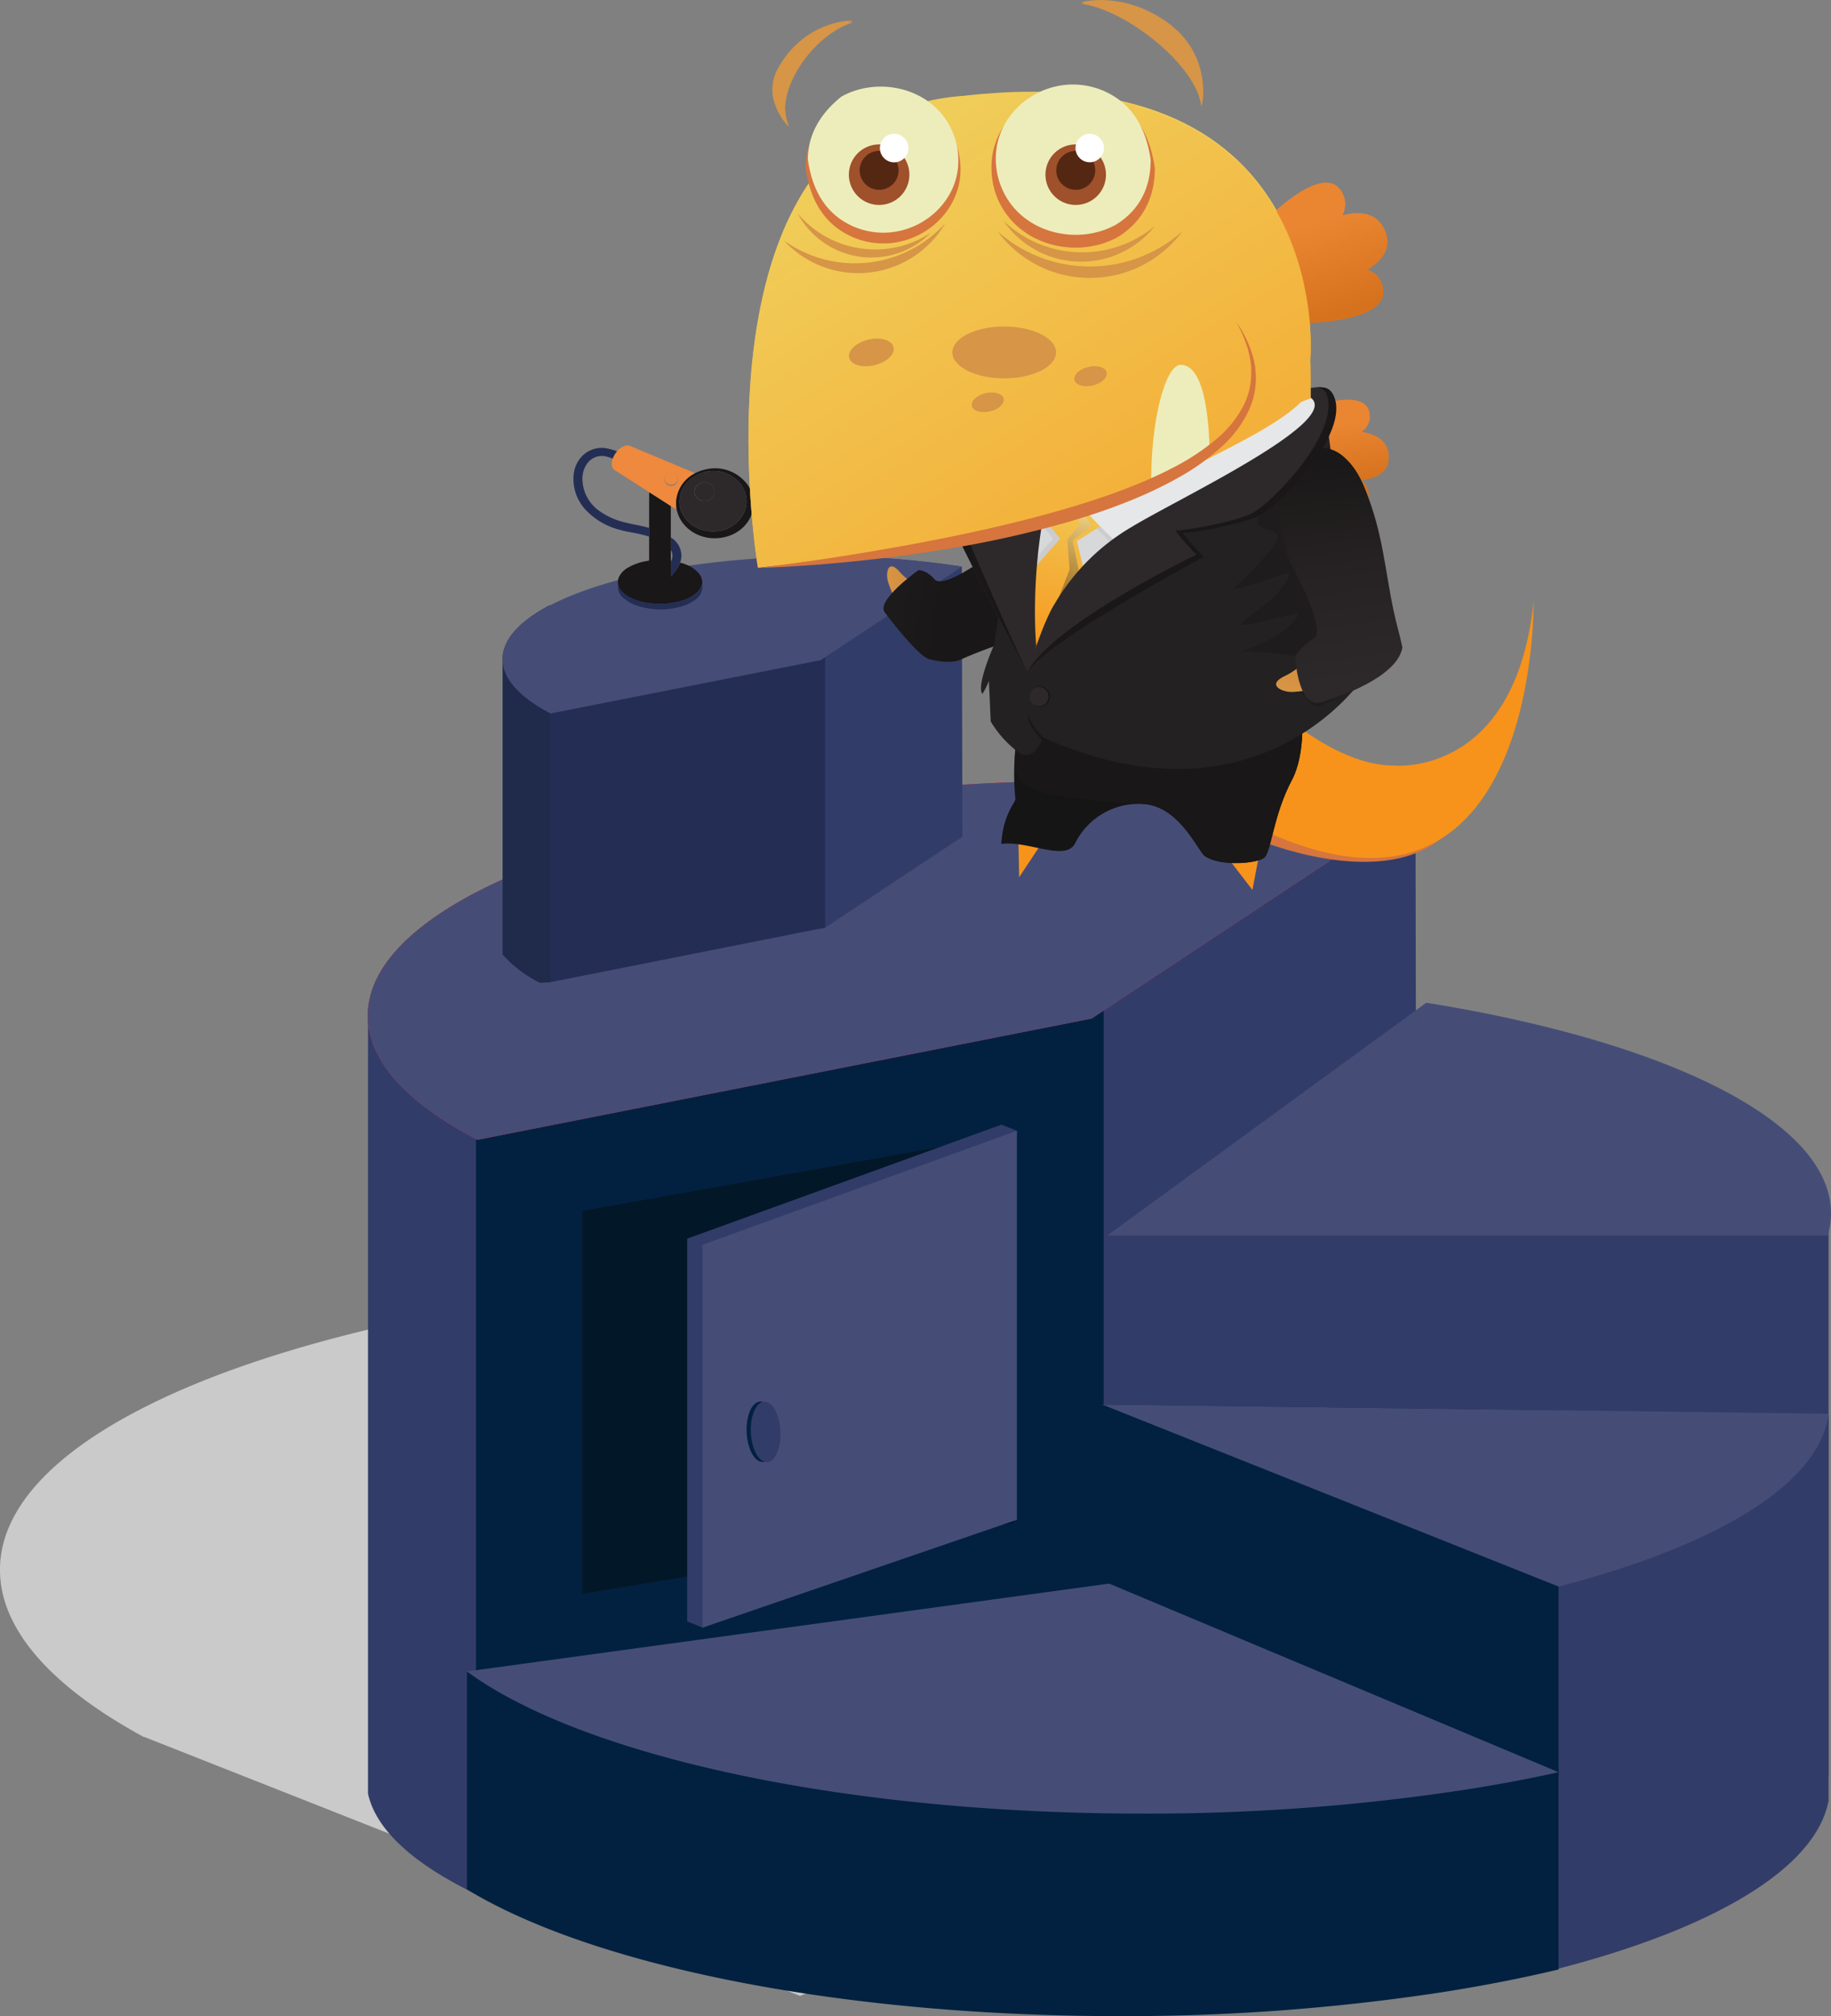 <svg xmlns="http://www.w3.org/2000/svg" xmlns:xlink="http://www.w3.org/1999/xlink" viewBox="0 0 499.88 550.31"><rect x="0" y="0" width="499.88" height="550.31" fill="#808080" stroke="none"/><defs><style>.cls-1{isolation:isolate;}.cls-2{fill:#cacaca;}.cls-3{fill:#323c68;}.cls-4{fill:#022140;}.cls-5{fill:#f5111a;}.cls-6{fill:#454d77;}.cls-7{fill:#021728;}.cls-8{fill:#242e54;}.cls-9{fill:#202b4c;}.cls-10,.cls-25{fill:#191717;}.cls-11{fill:#ee893e;}.cls-12{fill:#2d292a;}.cls-13{fill:url(#linear-gradient);}.cls-14{fill:url(#linear-gradient-2);}.cls-15{fill:url(#linear-gradient-3);}.cls-16{fill:#d6753e;}.cls-17{fill:url(#linear-gradient-4);}.cls-18{fill:url(#linear-gradient-5);}.cls-19,.cls-25{opacity:0.05;}.cls-19,.cls-25,.cls-32{mix-blend-mode:screen;}.cls-19{fill:url(#linear-gradient-6);}.cls-20{fill:#161515;}.cls-21{fill:#232121;}.cls-22{fill:#ededbb;}.cls-23{fill:#d69547;}.cls-24{opacity:0.5;}.cls-26{fill:url(#linear-gradient-7);}.cls-27{fill:url(#linear-gradient-8);}.cls-28{fill:#d7d8da;}.cls-29{fill:#ccc;}.cls-30{fill:#e6e7e8;}.cls-31{fill:url(#linear-gradient-9);}.cls-32{opacity:0.35;fill:url(#linear-gradient-10);}.cls-33{fill:url(#linear-gradient-11);}.cls-34{fill:url(#linear-gradient-12);}.cls-35{fill:#9e512b;}.cls-36{fill:#542713;}.cls-37{fill:#fff;}</style><linearGradient id="linear-gradient" x1="-9097.96" y1="160.33" x2="-9062.33" y2="160.33" gradientTransform="translate(9340.15)" gradientUnits="userSpaceOnUse"><stop offset="0" stop-color="#d69547"/><stop offset="1" stop-color="#cc6806"/></linearGradient><linearGradient id="linear-gradient-2" x1="-10062.77" y1="115.82" x2="-10060.41" y2="132.33" gradientTransform="translate(10427.42)" gradientUnits="userSpaceOnUse"><stop offset="0" stop-color="#ea8632"/><stop offset="1" stop-color="#d6721e"/></linearGradient><linearGradient id="linear-gradient-3" x1="-10066.93" y1="59.77" x2="-10058.67" y2="83.95" xlink:href="#linear-gradient-2"/><linearGradient id="linear-gradient-4" x1="-10138.6" y1="77.2" x2="-10111.08" y2="171.56" gradientTransform="translate(10427.42)" gradientUnits="userSpaceOnUse"><stop offset="0" stop-color="#f0cd59"/><stop offset="1" stop-color="#f7931a"/></linearGradient><linearGradient id="linear-gradient-5" x1="3084.11" y1="10132.51" x2="3103.34" y2="10192.82" gradientTransform="matrix(-0.17, -0.99, -0.99, 0.17, 10810.56, 1511.43)" gradientUnits="userSpaceOnUse"><stop offset="0" stop-color="#191717"/><stop offset="0.19" stop-color="#1c1a1a"/><stop offset="1" stop-color="#232121"/></linearGradient><linearGradient id="linear-gradient-6" x1="-147.71" y1="10565.02" x2="-127.77" y2="10540.65" gradientTransform="matrix(0.18, -0.98, -0.98, -0.18, 10681.04, 1975.28)" gradientUnits="userSpaceOnUse"><stop offset="0"/><stop offset="0.37" stop-color="#020202"/><stop offset="0.51" stop-color="#090909"/><stop offset="0.6" stop-color="#141414"/><stop offset="0.68" stop-color="#252525"/><stop offset="0.75" stop-color="#3b3b3b"/><stop offset="0.8" stop-color="#575757"/><stop offset="0.86" stop-color="#777"/><stop offset="0.91" stop-color="#9d9d9d"/><stop offset="0.95" stop-color="#c8c8c8"/><stop offset="0.99" stop-color="#f6f6f6"/><stop offset="1" stop-color="#fff"/></linearGradient><linearGradient id="linear-gradient-7" x1="-2384.85" y1="-9881.9" x2="-2336.49" y2="-9881.9" gradientTransform="translate(10518.67 572.65) rotate(-74.28)" xlink:href="#linear-gradient"/><linearGradient id="linear-gradient-8" x1="9373.78" y1="123.91" x2="9365.96" y2="186.19" gradientTransform="matrix(-1, 0, 0, 1, 9735.2, 0)" gradientUnits="userSpaceOnUse"><stop offset="0" stop-color="#191717"/><stop offset="0.5" stop-color="#262223"/><stop offset="1" stop-color="#2d292a"/></linearGradient><linearGradient id="linear-gradient-9" x1="9451.61" y1="180.65" x2="9440.53" y2="132.32" gradientTransform="matrix(-1, 0, 0, 1, 9735.2, 0)" gradientUnits="userSpaceOnUse"><stop offset="0" stop-color="#f7931a"/><stop offset="1" stop-color="#f0cd59"/></linearGradient><linearGradient id="linear-gradient-10" x1="9438.7" y1="138.06" x2="9447.97" y2="167.12" gradientTransform="matrix(-1, 0, 0, 1, 9735.2, 0)" gradientUnits="userSpaceOnUse"><stop offset="0" stop-color="#fff"/><stop offset="0.04" stop-color="#f1f1f1"/><stop offset="0.25" stop-color="#a9a9a9"/><stop offset="0.45" stop-color="#6d6d6d"/><stop offset="0.63" stop-color="#3e3e3e"/><stop offset="0.78" stop-color="#1c1c1c"/><stop offset="0.91" stop-color="#070707"/><stop offset="1"/></linearGradient><linearGradient id="linear-gradient-11" x1="-10066.93" y1="60.19" x2="-10058.68" y2="84.37" xlink:href="#linear-gradient-2"/><linearGradient id="linear-gradient-12" x1="9370.73" y1="246.97" x2="9497.99" y2="40.71" xlink:href="#linear-gradient-9"/></defs><title>Top Advertisers Reflected Update</title><g class="cls-1"><g id="Layer_2" data-name="Layer 2"><g id="Layer_1-2" data-name="Layer 1"><path class="cls-2" d="M0,427.91c-.33,16.58,13.92,32.36,38.88,46a2.13,2.13,0,0,0,.4.2l.14,0,179,70.66L316,505.94S242,353.81,223.22,354.87c-3.87.22-23.69-6.26-27.49-6l-3.82.29c-3.27.24-6.53.52-9.75.81C166,351.44,150.59,353.4,136,355.8c-38.55,6.35-71.17,15.78-94.78,27.41l-.55.28C15.19,396.13.33,411.34,0,427.91Z"/><path class="cls-3" d="M297.11,213.12l.57,324.27v4.26c.65,0,1.75-4.25,2.41-4.25A566.54,566.54,0,0,0,387,531l-.56-311.43a568,568,0,0,0-86.94-6.42Z"/><path class="cls-4" d="M122,309.57l1.56,198.48c2.86,1.88,5.84,6.05,9.23,7.81,34.76,18.12,97.71,21.6,168.52,21.81V220.43C282.54,219,122,309.57,122,309.57Z"/><path class="cls-3" d="M100.47,277.11V489.59c2.19,10,12.69,19.35,29.48,27.41V243.59C111.26,253.33,100.47,264.81,100.47,277.11Z"/><path class="cls-5" d="M100.4,277.27c0,12.35,10.84,23.9,29.63,33.69a2.09,2.09,0,0,0,.3.14h.1L297.11,278.2l.45-.09.49-.1,32.06-21.21,13-8.6,43.33-28.66a567.9,567.9,0,0,0-86.93-6.43c-.81,0-1.61,0-2.42,0-15,.05-29.53.63-43.53,1.7q-4.32.33-8.56.72l-2.84.27q-3.65.35-7.25.75c-12,1.32-23.46,3-34.3,5-28.62,5.28-52.78,12.79-70.2,21.79l-.4.22C111.24,253.38,100.4,264.92,100.4,277.27Z"/><path class="cls-6" d="M100.4,277.27c0,12.35,10.84,23.9,29.63,33.69a2.09,2.09,0,0,0,.3.14h.1L297.11,278.2l.45-.09.49-.1,32.06-21.21,13-8.6,43.33-28.66a567.9,567.9,0,0,0-86.93-6.43c-.81,0-1.61,0-2.42,0-15,.05-29.53.63-43.53,1.7q-4.32.33-8.56.72l-2.84.27q-3.65.35-7.25.75c-12,1.32-23.46,3-34.3,5-28.62,5.28-52.78,12.79-70.2,21.79l-.4.22C111.24,253.38,100.4,264.92,100.4,277.27Z"/><rect class="cls-3" x="302.3" y="336.22" width="196.91" height="148.65"/><path class="cls-6" d="M302.3,337.24l196.69,0a21.06,21.06,0,0,0,.89-6.08c0-25.16-45-46.94-110.42-57.45l-.26.12Z"/><polygon class="cls-4" points="425.52 384.95 425.52 433.05 425.52 537.32 425.52 537.38 300.88 540.87 300.88 383.52 300.88 383.35 425.52 384.95"/><polygon class="cls-6" points="300.89 383.36 425.52 433.05 455.9 440.26 496.63 408.05 499.14 393.93 499.21 385.89 300.89 383.36"/><path class="cls-3" d="M425.53,433.05V537.32c42.21-10.9,70.23-27.29,73.68-45.81V385.89c-2.1,17.7-26.61,33.54-64.65,44.67C431.63,431.41,428.61,432.25,425.53,433.05Z"/><polygon class="cls-6" points="127.48 456.22 139.17 496.52 300.54 516.3 425.52 483.74 425.49 483.72 302.79 432.24 127.48 456.22"/><path class="cls-4" d="M127.48,456.22V515.7c2.13,1.3,4.37,2.57,6.75,3.8,35.08,18.28,97.56,30.53,169,30.8h2.44a573.7,573.7,0,0,0,87.91-6.5c11.28-1.77,22-3.86,31.95-6.24V483.72q-12.21,2.7-25.66,4.8a573.7,573.7,0,0,1-87.91,6.5h-2.44c-71.41-.27-133.89-12.51-169-30.8a106.84,106.84,0,0,1-9.48-5.52C129.8,457.88,128.62,457.05,127.48,456.22Z"/><polygon class="cls-7" points="159.01 435.01 276.78 415.66 276.78 309.49 159.01 330.52 159.01 435.01"/><polygon class="cls-3" points="187.61 442.58 191.82 444.26 273.41 413.14 277.62 308.65 273.41 306.97 187.61 338.09 187.61 442.58"/><polygon class="cls-6" points="191.82 444.26 277.62 414.82 277.62 308.65 191.82 339.77 191.82 444.26"/><ellipse class="cls-4" cx="207.88" cy="390.81" rx="4.05" ry="8.26" transform="translate(-18.17 10.22) rotate(-2.7)"/><ellipse class="cls-3" cx="209.03" cy="390.84" rx="4.05" ry="8.26" transform="translate(-18.17 10.28) rotate(-2.7)"/><path class="cls-3" d="M223.46,151.78v3.44l.14,68.31,0,30.08.94-.19.19,0,.23,0,.27-.18,14.46-9.57,6-4,17.05-11.27v-2.31l-.15-71.45a249.4,249.4,0,0,0-38.13-2.82Z"/><path class="cls-8" d="M147.31,268.22l-.19-30.32-.44-43.83,3.52-2c13.47-7.52,61.55-34.11,73.27-36.87a6.28,6.28,0,0,1,1.82-.23v98.17l-.27.18-.23,0-.19,0-.94.19L150.2,268.1Z"/><path class="cls-9" d="M147.31,268.22a33.45,33.45,0,0,1-10.1-7.68V179.91c0-5.42,4.76-10.48,13-14.77v103Z"/><path class="cls-6" d="M137.21,179.91c0,5.41,4.76,10.47,13,14.77l.13.06h0l73.08-14.42.2,0,.21,0,14.06-9.3,5.7-3.77,19-12.56a247.87,247.87,0,0,0-38.11-2.82h-1.06c-6.56,0-13,.27-19.08.74-1.27.1-2.52.2-3.76.32l-1.24.11-3.18.33c-5.26.58-10.29,1.32-15,2.2-12.55,2.32-23.14,5.61-30.78,9.56l-.17.09C142,169.43,137.21,174.49,137.21,179.91Z"/><path class="cls-10" d="M168.71,159.31a3.67,3.67,0,0,1,.25-1.76,5.86,5.86,0,0,1,2.59-2.67,15.06,15.06,0,0,1,5.35-1.8c.19,0,.32-.08.32-.29q0-3.15,0-6.31s0,0,0-.08v-2.35c0-.13,0-.26,0-.39v-8.85a.73.73,0,0,1,.06-.41c.11,0,.18.07.25.12,1.09.69,2.19,1.38,3.27,2.09.78.51,1.59,1,2.34,1.52v8.65c0,1.11,0,2.23,0,3.34v2.58a1,1,0,0,0,.06.41c-.11,1.39,0,2.78-.05,4.25a11.33,11.33,0,0,0,1-1.12,10.44,10.44,0,0,0,1.53-2.64,5.31,5.31,0,0,1,1.42.43,8.31,8.31,0,0,1,3.93,2.79,3.83,3.83,0,0,1,.68,2.63c-.06,0-.09,0-.11.09a4.3,4.3,0,0,1-1.48,2.33,11.54,11.54,0,0,1-5,2.37,20.67,20.67,0,0,1-7,.5,17.36,17.36,0,0,1-5.53-1.38,8.3,8.3,0,0,1-3.08-2.21A4.54,4.54,0,0,1,168.71,159.31Z"/><path class="cls-11" d="M183.13,138.13c-.75-.55-1.56-1-2.34-1.52-1.08-.71-2.18-1.4-3.27-2.09-.07-.05-.14-.13-.25-.12s-.17-.15-.26-.21c-3-1.92-6-3.84-9-5.73a2,2,0,0,1-1-1.78,5,5,0,0,1,.27-1.54,8.18,8.18,0,0,1,1.18-2,6.23,6.23,0,0,1,1.31-1.08,3,3,0,0,1,1.9-.45,1.49,1.49,0,0,1,.3.09l15.45,6.45,2.32,1-.26.17a9.3,9.3,0,0,0-4.88,7.75,11.15,11.15,0,0,0,.14,2Zm-1.73-7.53a1.85,1.85,0,1,0,1.86-1.67A1.74,1.74,0,0,0,181.4,130.6Z"/><path class="cls-8" d="M168.44,123.18a8.18,8.18,0,0,0-1.18,2,10.73,10.73,0,0,0-1.35-.46,4.94,4.94,0,0,0-5.9,2.25,6.94,6.94,0,0,0-1,3.66,10.75,10.75,0,0,0,4.38,8.66,19.14,19.14,0,0,0,7,3.24c2.24.6,4.56.9,6.78,1.56v2.35a39.55,39.55,0,0,0-4.13-1c-1.26-.24-2.52-.45-3.74-.8a19.35,19.35,0,0,1-9.14-5.2,12.29,12.29,0,0,1-3.58-9.48,8.71,8.71,0,0,1,1.43-4.34,7.53,7.53,0,0,1,8.38-3.07A12.69,12.69,0,0,1,168.44,123.18Z"/><path class="cls-10" d="M184.72,139.1a11.15,11.15,0,0,1-.14-2,9.3,9.3,0,0,1,4.88-7.75l.26-.17a12.55,12.55,0,0,1,3.37-1.15,11,11,0,0,1,11.32,4.74c3.49,5.79-.24,12.87-7.42,14-5.76.93-11.09-2.5-12.21-7.53Zm9.09-10.49a10.35,10.35,0,0,0-6.06,2.83,7.74,7.74,0,0,0-2.23,5.88c.16,3.87,4,8,9.62,7.72a9.2,9.2,0,0,0,7.34-4,7.21,7.21,0,0,0,1.29-4.66,7.81,7.81,0,0,0-3.25-5.85A9.23,9.23,0,0,0,193.81,128.61Z"/><path class="cls-8" d="M168.71,159.31a4.54,4.54,0,0,0,.88,1.84,8.3,8.3,0,0,0,3.08,2.21,17.36,17.36,0,0,0,5.53,1.38,20.67,20.67,0,0,0,7-.5,11.54,11.54,0,0,0,5-2.37,4.3,4.3,0,0,0,1.48-2.33c0-.06,0-.09.11-.09a4.26,4.26,0,0,0,0,.5,4.26,4.26,0,0,1-2,3.77,12.52,12.52,0,0,1-5.1,2.15,20.52,20.52,0,0,1-10.55-.49,10.27,10.27,0,0,1-3.75-2A4,4,0,0,1,168.7,160C168.71,159.77,168.71,159.54,168.71,159.31Z"/><path class="cls-8" d="M185.7,153.6a10.44,10.44,0,0,1-1.53,2.64,11.33,11.33,0,0,1-1,1.12c0-1.47-.06-2.86.05-4.25a.84.84,0,0,0,.23-.54,3.06,3.06,0,0,0-.29-2.45c0-1.11,0-2.23,0-3.34a.14.14,0,0,1,.14,0,5.94,5.94,0,0,1,2.74,5.09A8.82,8.82,0,0,1,185.7,153.6Z"/><path class="cls-11" d="M181.4,130.6a1.85,1.85,0,0,1,3.69,0,1.85,1.85,0,0,1-3.69,0Z"/><path class="cls-12" d="M185.53,137.32c.15,3.87,4,8,9.61,7.72a9.14,9.14,0,0,0,7.33-4,7.1,7.1,0,0,0,1.3-4.66,7.78,7.78,0,0,0-3.25-5.85,9.27,9.27,0,0,0-6.7-1.93,10.32,10.32,0,0,0-6.08,2.83A7.74,7.74,0,0,0,185.53,137.32Zm4-3.16a2.73,2.73,0,0,1,2.87-2.43,2.67,2.67,0,0,1,2.73,2.66,2.82,2.82,0,0,1-5.6-.23Z"/><path class="cls-12" d="M189.56,134.16a2.82,2.82,0,0,0,5.6.23,2.67,2.67,0,0,0-2.73-2.66A2.73,2.73,0,0,0,189.56,134.16Z"/><path class="cls-13" d="M271.83,144.88s-5.47,19.91-17.79,16.7c0,0-5.25-1.82-8.39-5.46s-3.86.07-3.28,2.4,8.9,27,32.45,13l3-14.37-1.45-7.73Z"/><path class="cls-14" d="M373.63,135.38a4.89,4.89,0,0,0-1.92-4.31c4.27-.51,7.61-2.25,7.44-6.51s-3.38-6-7.46-6.7a4.92,4.92,0,0,0,2.28-4.43c-.35-9-19.37-1.2-19.37-1.2l-.1,7,0,.87-.12,8.1,0,1-.11,6.82S373,144.35,373.63,135.38Z"/><path class="cls-15" d="M377.25,77.35a6,6,0,0,0-4.32-3.83c4.5-2.72,7.33-6.35,5-11s-6.81-5-11.69-3.68a6,6,0,0,0,.3-6.08c-4.92-9.82-22.15,8.45-22.15,8.45L347.78,69l.42,1L352.15,79l.49,1.13L356,87.81S381.08,87.64,377.25,77.35Z"/><path class="cls-16" d="M343.35,229.21s32.38,13.64,49.78-.08L387.8,220l-38-.15c-.39,0-9.41,1.8-9.41,1.8Z"/><path class="cls-17" d="M340.3,176.66l.14,9.3s20.77,23,40.05,23c0,0,33.17,3.47,38.19-44.74,0,0,1.54,97.19-73.67,62.48l-3.09,16.2-19.28-25.07-32.4,3.47-12,18.13-1.9-94.37s-58.78,8.33-69.45,9.51c0,0-20.83-123,56.31-128.43,102.21-11.57,94.5,72.12,94.5,72.12l.74,50.21Z"/><path class="cls-18" d="M253.62,179.91c3.21.88,6.68,1,8.41.22,10.66-4.81,21-7,31.32-12.56,4.57-2.47,9.26-5,12.12-9.82,5.3-8.84-5.33-19-14.66-16.18-8,2.42-7.95,3-15.66,6.22,0,0-16.64,13.52-19.93,10.42,0,0-2.1-2.61-4.48-2.59,0,0-11.62,8.24-9.22,11.5C241.52,167.12,250.4,179,253.62,179.91Z"/><path class="cls-19" d="M268.92,174.2s19.81-7.57,28.2-20.51C300.77,168.42,268.92,174.2,268.92,174.2Z"/><path class="cls-20" d="M352.63,213.06c5.4-10.16,1.76-28.19,1.76-28.19C355,190,319.5,207.5,310,206c-17.79-2.81-39.21-8.58-39.21-8.58l6.42,7a69.77,69.77,0,0,0,0,13.68c.07.85-3.4,4.19-3.84,12.26,7.26-1,17.55,4.95,20.17-.21a19.33,19.33,0,0,1,18.68-10.68c9.85.66,14.9,13,16.74,14.22,4.36,2.94,14.31,2,16.2.43S347.63,222.5,352.63,213.06Z"/><path class="cls-10" d="M352.63,213.06c5.4-10.16,1.76-28.19,1.76-28.19C355,190,319.5,207.5,310,206c-17.79-2.81-39.21-8.58-39.21-8.58s6.92,4.07,6.42,7c-.9,10.91,1.46,13,35,15,9.86.61,14.9,13,16.74,14.22,4.36,2.94,14.31,2,16.2.43S347.63,222.5,352.63,213.06Z"/><path class="cls-21" d="M362.5,116.85l8.94,69.09s-28.47,41.4-86.69,15.34c0,0-2.35,7.36-7,3.83a29,29,0,0,1-7.28-8.21l-.49-11.06a21.48,21.48,0,0,1-1.78,3.57c-1.75-2.36,3.21-13.4,3.21-13.4s2.82-20,4.69-23.95S362.5,116.85,362.5,116.85Z"/><path class="cls-22" d="M330.26,122.55c-.49-17.63-3.86-23.43-7.95-23.43s-8.34,15.17-7.95,33.75Z"/><path class="cls-23" d="M288.32,95.78c0,3.91-6.34,7.08-14.16,7.08S260,99.69,260,95.78s6.33-7.08,14.15-7.08S288.32,91.87,288.32,95.78Z"/><path class="cls-23" d="M244,94.34c.46,1.93-1.89,4.13-5.23,4.93s-6.43-.13-6.88-2.06,1.88-4.13,5.23-4.92S243.49,92.42,244,94.34Z"/><path class="cls-23" d="M302.13,101.23c.33,1.39-1.36,3-3.78,3.56s-4.65-.09-5-1.49,1.36-3,3.78-3.56S301.8,99.84,302.13,101.23Z"/><path class="cls-23" d="M274,108.37c.33,1.38-1.35,2.95-3.74,3.52s-4.59-.09-4.92-1.47,1.35-3,3.74-3.52S273.69,107,274,108.37Z"/><path class="cls-16" d="M290.84,142.28a288.83,288.83,0,0,1-32.19,7.13c-10,1.67-19,2.76-26.64,3.51-15.22,1.49-24.68,1.67-24.68,1.67s9.39-1.09,24.45-3.48c7.52-1.21,16.46-2.74,26.31-4.73s20.63-4.41,31.74-7.61,21.5-6.89,30.3-11.47a62.91,62.91,0,0,0,11.7-7.65,29.91,29.91,0,0,0,7.61-9.23,19.76,19.76,0,0,0,2.15-9.58c0-.37,0-.73,0-1.09s-.09-.7-.14-1a14.58,14.58,0,0,0-.32-2c-.14-.63-.28-1.22-.42-1.79s-.35-1.09-.52-1.59a32.83,32.83,0,0,0-1.92-4.49l-.78-1.52s.31.5.92,1.45a31.17,31.17,0,0,1,2.31,4.35l.66,1.58c.19.57.38,1.17.58,1.8a16.89,16.89,0,0,1,.48,2c.07.36.14.72.22,1.08s.07.76.11,1.14a21,21,0,0,1-1.65,10.42,31.26,31.26,0,0,1-7.61,10.33A61.94,61.94,0,0,1,321.6,130C312.66,135.06,302.1,139,290.84,142.28Z"/><path class="cls-16" d="M294.78,34.36a14.11,14.11,0,0,0-5.91,2.17,16,16,0,0,0-4.25,4.24,33.8,33.8,0,0,0-4.39,9.92c-.87,3.06-1.35,5.63-1.7,7.41s-.55,2.76-.55,2.76,0-1,0-2.82a57.88,57.88,0,0,1,.48-7.73A30.47,30.47,0,0,1,282,39.12a17.68,17.68,0,0,1,4.85-5.47,17,17,0,0,1,11.5-3,12.76,12.76,0,0,1,3.94,1.19,13,13,0,0,1,3.19,2.33,16,16,0,0,1,2.21,2.9A28,28,0,0,1,311,48.43a49.23,49.23,0,0,1,.11,7.75C311,58,310.88,59,310.88,59l-.33-2.79a67.27,67.27,0,0,0-1.35-7.47,29.8,29.8,0,0,0-4.08-10,13.33,13.33,0,0,0-1.92-2.18A10.07,10.07,0,0,0,300.8,35a9.89,9.89,0,0,0-2.85-.75A14.18,14.18,0,0,0,294.78,34.36Z"/><path class="cls-16" d="M238.42,38.46l-1.37.21-1.26.43-.63.2-.57.31c-.38.22-.78.38-1.14.62a14.59,14.59,0,0,0-3.59,3.55,29.06,29.06,0,0,0-3.82,8.4c-.77,2.6-1.23,4.8-1.55,6.32s-.51,2.36-.51,2.36,0-.87-.06-2.42a48.5,48.5,0,0,1,.33-6.63,26.08,26.08,0,0,1,3-9.69,16,16,0,0,1,4.2-4.77c.45-.33,1-.59,1.46-.89l.76-.43c.27-.12.54-.21.82-.31l1.67-.59,1.74-.29a12.18,12.18,0,0,1,3.57-.1,10.51,10.51,0,0,1,6.24,3.11,13.45,13.45,0,0,1,1.91,2.53,23.76,23.76,0,0,1,2.77,9.81,42.9,42.9,0,0,1,0,6.66c-.12,1.56-.25,2.41-.25,2.41s-.12-.87-.32-2.39-.58-3.75-1.24-6.38A25.79,25.79,0,0,0,247,42.06,9.11,9.11,0,0,0,243.42,39,8.58,8.58,0,0,0,238.42,38.46Z"/><path class="cls-23" d="M295.17.62c12.66,1.8,31.54,17,32.8,28,.43-.05,3-13.81-9.34-22.56S295.17.62,295.17.62Z"/><path class="cls-23" d="M215.36,34.23C210.9,24.72,222.12,9,232.73,5.76c-.13-.42-13.4-.09-20.53,13.24C208,27,215.36,34.23,215.36,34.23Z"/><g class="cls-24"><path class="cls-10" d="M381.35,176.51c-.4-1.84-.86-3.67-1.34-5.49-2.93-11.21-3.32-21.69-7.07-32.68-1.66-4.86-3.4-9.87-7.59-13.46-7.76-6.64-11.56,4.65-18.24,11.64-9,9.48,1.12,7.06,1.83,9.75.26,1-3,6-12.49,14.6,7.92-1.33,15.3-5.35,15.57-4.17,0,0-.91,4.25-8.65,9.87-8.89,6.44-3.58,3.89,11.09.8-.36,2-4.85,7-15.64,10.4,0,0,17.14.43,16.77,2.76,0,0-2.17-.62-1.57,6.11,0,0,3.64,7.61,6.6,5.93S379.85,185.82,381.35,176.51Z"/><path class="cls-25" d="M375.37,163.31s-4.12-20.6-15.36-30.94C375,131.25,375.37,163.31,375.37,163.31Z"/></g><path class="cls-26" d="M350.8,184.5c5-2.32,8.63-7.55,8.63-7.55,4.42-7.56,1.52-13.06-2.62-17.09,6.17-2.46,9.28-9.25,8.73-15.6,5.7,4,10,9.71,11.27,12.85,11.53,29.2-21.62,31.84-24.38,31.76S345.8,186.83,350.8,184.5Z"/><path class="cls-27" d="M382.87,176.69c-.4-1.85-.86-3.7-1.35-5.54-2.95-11.31-3.35-21.9-7.13-33-1.68-4.91-3.44-10-7.67-13.59-7.82-6.71-19.63,2.07-18.4,11.75,1.05,8.29,1.63,8.34,3.52,16.47,0,0,10.54,18.68,6.94,21.4,0,0-4.77,3-5.15,5.33,0,0,.65,13.13,6.51,12.33C360.14,191.86,381.37,186.09,382.87,176.69Z"/><polygon class="cls-28" points="301.21 134.66 293.99 137.53 286.72 128.47 277.43 154.6 287.97 156.68 301.21 156.68 310.88 146.29 301.21 134.66"/><polygon class="cls-29" points="291.44 134.66 299.29 143.12 292.07 147.7 294.15 156.26 280.52 178.69 278.01 157.77 287.51 147.05 281.92 140.1 291.44 134.66"/><path class="cls-30" d="M293.58,134.66l-10.34,9.16s-.4-17.31,3.22-19.33,3.63-3,3.63-3Z"/><path class="cls-29" d="M358.16,110.16h2.21v6.24s-29.09,17.86-37.46,23.46c-11.12,7.46-19.13,8.76-19.13,8.76s-11.68-11-10.27-12.63S358.16,110.16,358.16,110.16Z"/><polygon class="cls-31" points="293.36 134.66 301.21 143.12 293.99 147.7 296.08 156.26 282.45 178.69 279.94 157.77 289.44 147.05 283.85 140.1 293.36 134.66"/><polygon class="cls-32" points="293.39 136.49 298 143.5 292.82 147.51 294.5 155.61 283.23 178.27 292 155.46 291.4 147.33 294.71 143.35 293.39 136.49"/><path class="cls-12" d="M275.69,142.21l-12.93,6.88s17.4,35.35,17.91,34a42.84,42.84,0,0,0,2.24-6.81s-3-30.19,8.49-58.43c-6.95,3.57-22.2,12.84-24.62,24.31l8.76-.9"/><path class="cls-30" d="M358.16,108.58h2.21v6.25s-29.09,17.85-37.46,23.46c-11.12,7.45-19.13,8.76-19.13,8.76s-11.68-11-10.27-12.64S358.16,108.58,358.16,108.58Z"/><path class="cls-12" d="M357.88,108.58V105.9s4.69-1,5.71,1.53c4.23,10.47-15.25,30.55-20.84,33s-18.88,4.68-20.09,4.38,5.44,6.65,5.44,6.65-42.19,23.31-47.43,31.71c0,0,3.87-13,7.3-18.42a58.61,58.61,0,0,1,20.95-20.9C321.38,136.25,366.34,115.13,357.88,108.58Z"/><path class="cls-10" d="M280.6,183.34c5.31-8.44,48-31.35,48-31.35s-6.64-7-5.43-6.64,14.49-2,20.09-4.37,25.61-22.75,20.84-33c-1.24-2.68-3.28-2.21-4.49-2.3.41.25,2,.53,2.48,1.69,4.24,10.47-15.25,30.56-20.83,33s-18.88,4.67-20.09,4.37,5.43,6.66,5.43,6.66-38.52,18.53-45.92,31.67C279.93,185.32,280.67,183.07,280.6,183.34Z"/><path class="cls-10" d="M269.13,141.51l8.8-.38.1.92-13.33,6.08s11.75,27.28,15.64,35c-4.36-7.52-17.58-34-17.58-34l12.93-6.88-.15-.9-8.76.9c2.42-11.47,17.67-20.74,24.62-24.31-.44,1.08-.85,2.17-1.25,3.25C282.34,125.25,271.63,132.41,269.13,141.51Z"/><path class="cls-33" d="M377.24,77.77a6,6,0,0,0-4.32-3.83c4.5-2.72,7.33-6.35,5-11s-6.81-5-11.69-3.69a6,6,0,0,0,.3-6.07c-4.92-9.82-22.15,8.45-22.15,8.45l3.39,7.78.42,1,3.95,9.08.5,1.13L356,88.22S381.07,88.06,377.24,77.77Z"/><path class="cls-34" d="M206.92,155c1.61-.18,4.3-.51,7.7-.95,19.29-2.54,74.86-8.9,98.94-20.8s44.26-21.21,44.26-28.59-.1-6-.1-6a75.39,75.39,0,0,0-1.24-18.62c0-.12,0-.26-.07-.39-4.57-24-22.87-61.07-93.18-53.11C186.09,32,206.92,155,206.92,155Z"/><path class="cls-22" d="M330.26,123c-.5-17.62-3.87-23.42-7.95-23.42s-8.35,15.17-8,33.74Z"/><path class="cls-23" d="M288.31,96.2c0,3.9-6.34,7.07-14.16,7.07S260,100.1,260,96.2s6.33-7.08,14.15-7.08S288.31,92.29,288.31,96.2Z"/><path class="cls-23" d="M243.94,94.76c.46,1.93-1.89,4.13-5.23,4.92s-6.43-.12-6.88-2.05,1.88-4.13,5.23-4.92S243.48,92.84,243.94,94.76Z"/><path class="cls-23" d="M302.12,101.64c.33,1.4-1.36,3-3.78,3.57s-4.65-.1-5-1.49,1.37-3,3.79-3.56S301.79,100.25,302.12,101.64Z"/><path class="cls-23" d="M274,108.78c.33,1.38-1.35,3-3.74,3.52s-4.59-.09-4.92-1.46,1.35-3,3.74-3.52S273.68,107.41,274,108.78Z"/><path class="cls-16" d="M290.83,142.7a288.83,288.83,0,0,1-32.19,7.13c-10,1.67-19,2.75-26.64,3.51-15.22,1.49-24.68,1.66-24.68,1.66s9.4-1.08,24.45-3.48c7.52-1.2,16.46-2.73,26.31-4.72s20.64-4.41,31.74-7.61,21.5-6.89,30.3-11.47a62.58,62.58,0,0,0,11.7-7.65,30,30,0,0,0,7.61-9.23,19.8,19.8,0,0,0,2.16-9.58l0-1.09c-.05-.35-.09-.7-.13-1a14.71,14.71,0,0,0-.33-2l-.41-1.79c-.19-.55-.36-1.08-.53-1.58a31.75,31.75,0,0,0-1.92-4.49l-.78-1.53s.31.5.92,1.45a31.24,31.24,0,0,1,2.32,4.36c.2.5.43,1,.66,1.58l.57,1.8a16,16,0,0,1,.48,2c.07.35.15.71.22,1.08s.07.75.11,1.14a20.89,20.89,0,0,1-1.65,10.42,31.09,31.09,0,0,1-7.61,10.32,61.51,61.51,0,0,1-11.89,8.49C312.65,135.48,302.09,139.45,290.83,142.7Z"/><path class="cls-23" d="M295.16,1c12.67,1.8,31.54,17,32.8,28,.43-.06,3-13.82-9.34-22.57S295.16,1,295.16,1Z"/><path class="cls-23" d="M215.35,34.64c-4.46-9.5,6.76-25.26,17.37-28.46-.13-.42-13.4-.1-20.52,13.23C207.94,27.38,215.35,34.64,215.35,34.64Z"/><path class="cls-16" d="M262.22,46.07c.21,14-15.13,24.61-29.28,18.71-8.26-3.54-11.79-10.61-13-18.87,0-7.08,3.53-13,9.43-17.69,10.62-5.9,25.95-2.36,31.16,9.82A20.38,20.38,0,0,1,262.22,46.07Z"/><path class="cls-22" d="M261.63,43.71c.2,13.6-14.7,23.92-28.46,18.19-8-3.44-11.47-10.32-12.61-18.35,0-6.88,3.44-12.61,9.17-17.19,10.32-5.74,25.22-2.3,30.29,9.55A19.93,19.93,0,0,1,261.63,43.71Z"/><path class="cls-35" d="M248.27,47.68A8.26,8.26,0,1,1,240,39.42,8.25,8.25,0,0,1,248.27,47.68Z"/><path class="cls-36" d="M245.32,46.5a5.31,5.31,0,1,1-5.3-5.31A5.3,5.3,0,0,1,245.32,46.5Z"/><path class="cls-23" d="M236.93,71.68A33.24,33.24,0,0,1,214,65.63a27.56,27.56,0,0,0,44.08-4.7A33.26,33.26,0,0,1,236.93,71.68Z"/><path class="cls-16" d="M270.69,45.8c-.23-14.78,16-26,30.91-19.76,8.72,3.74,12.45,11.21,13.69,19.93,0,7.47-2.92,14.2-10,18.68-11.21,6.22-27.4,2.49-32.91-10.38A21.45,21.45,0,0,1,270.69,45.8Z"/><path class="cls-22" d="M271.87,43.44c-.21-14,15.12-24.6,29.27-18.71,8.26,3.54,11.8,10.62,13,18.88,0,7.07-2.57,13.42-9.44,17.69-10.61,5.9-25.95,2.36-31.16-9.83A20.3,20.3,0,0,1,271.87,43.44Z"/><path class="cls-35" d="M301.94,47.68a8.26,8.26,0,1,1-8.26-8.26A8.26,8.26,0,0,1,301.94,47.68Z"/><path class="cls-36" d="M299,46.5a5.31,5.31,0,1,1-5.31-5.31A5.31,5.31,0,0,1,299,46.5Z"/><path class="cls-37" d="M301.39,40.41a3.88,3.88,0,1,1-3.88-3.88A3.88,3.88,0,0,1,301.39,40.41Z"/><path class="cls-37" d="M248,40.41a3.89,3.89,0,1,1-3.88-3.88A3.88,3.88,0,0,1,248,40.41Z"/><path class="cls-23" d="M297.61,72.74a37.83,37.83,0,0,1-25.26-9.58,31.38,31.38,0,0,0,50.48-.07A37.85,37.85,0,0,1,297.61,72.74Z"/><path class="cls-23" d="M294.39,68.86A31,31,0,0,1,274,60.32a25.72,25.72,0,0,0,41.34,1.33A31,31,0,0,1,294.39,68.86Z"/><path class="cls-23" d="M235,67.81a27.54,27.54,0,0,1-17.22-9.54,22.87,22.87,0,0,0,36.42,5.2A27.54,27.54,0,0,1,235,67.81Z"/><path class="cls-10" d="M281.07,190.5a2.81,2.81,0,1,0,2.79-3.2A3,3,0,0,0,281.07,190.5Z"/><path class="cls-12" d="M281,190.5a2.63,2.63,0,1,0,2.6-3A2.82,2.82,0,0,0,281,190.5Z"/><path class="cls-10" d="M280.55,195.07a16.84,16.84,0,0,0,4.07,6,21.94,21.94,0,0,0,2,1.75,1.39,1.39,0,0,0-.56.67c-.4-.35-.8-.72-1.2-1.12C282.13,199.65,280.41,196.64,280.55,195.07Z"/></g></g></g></svg>